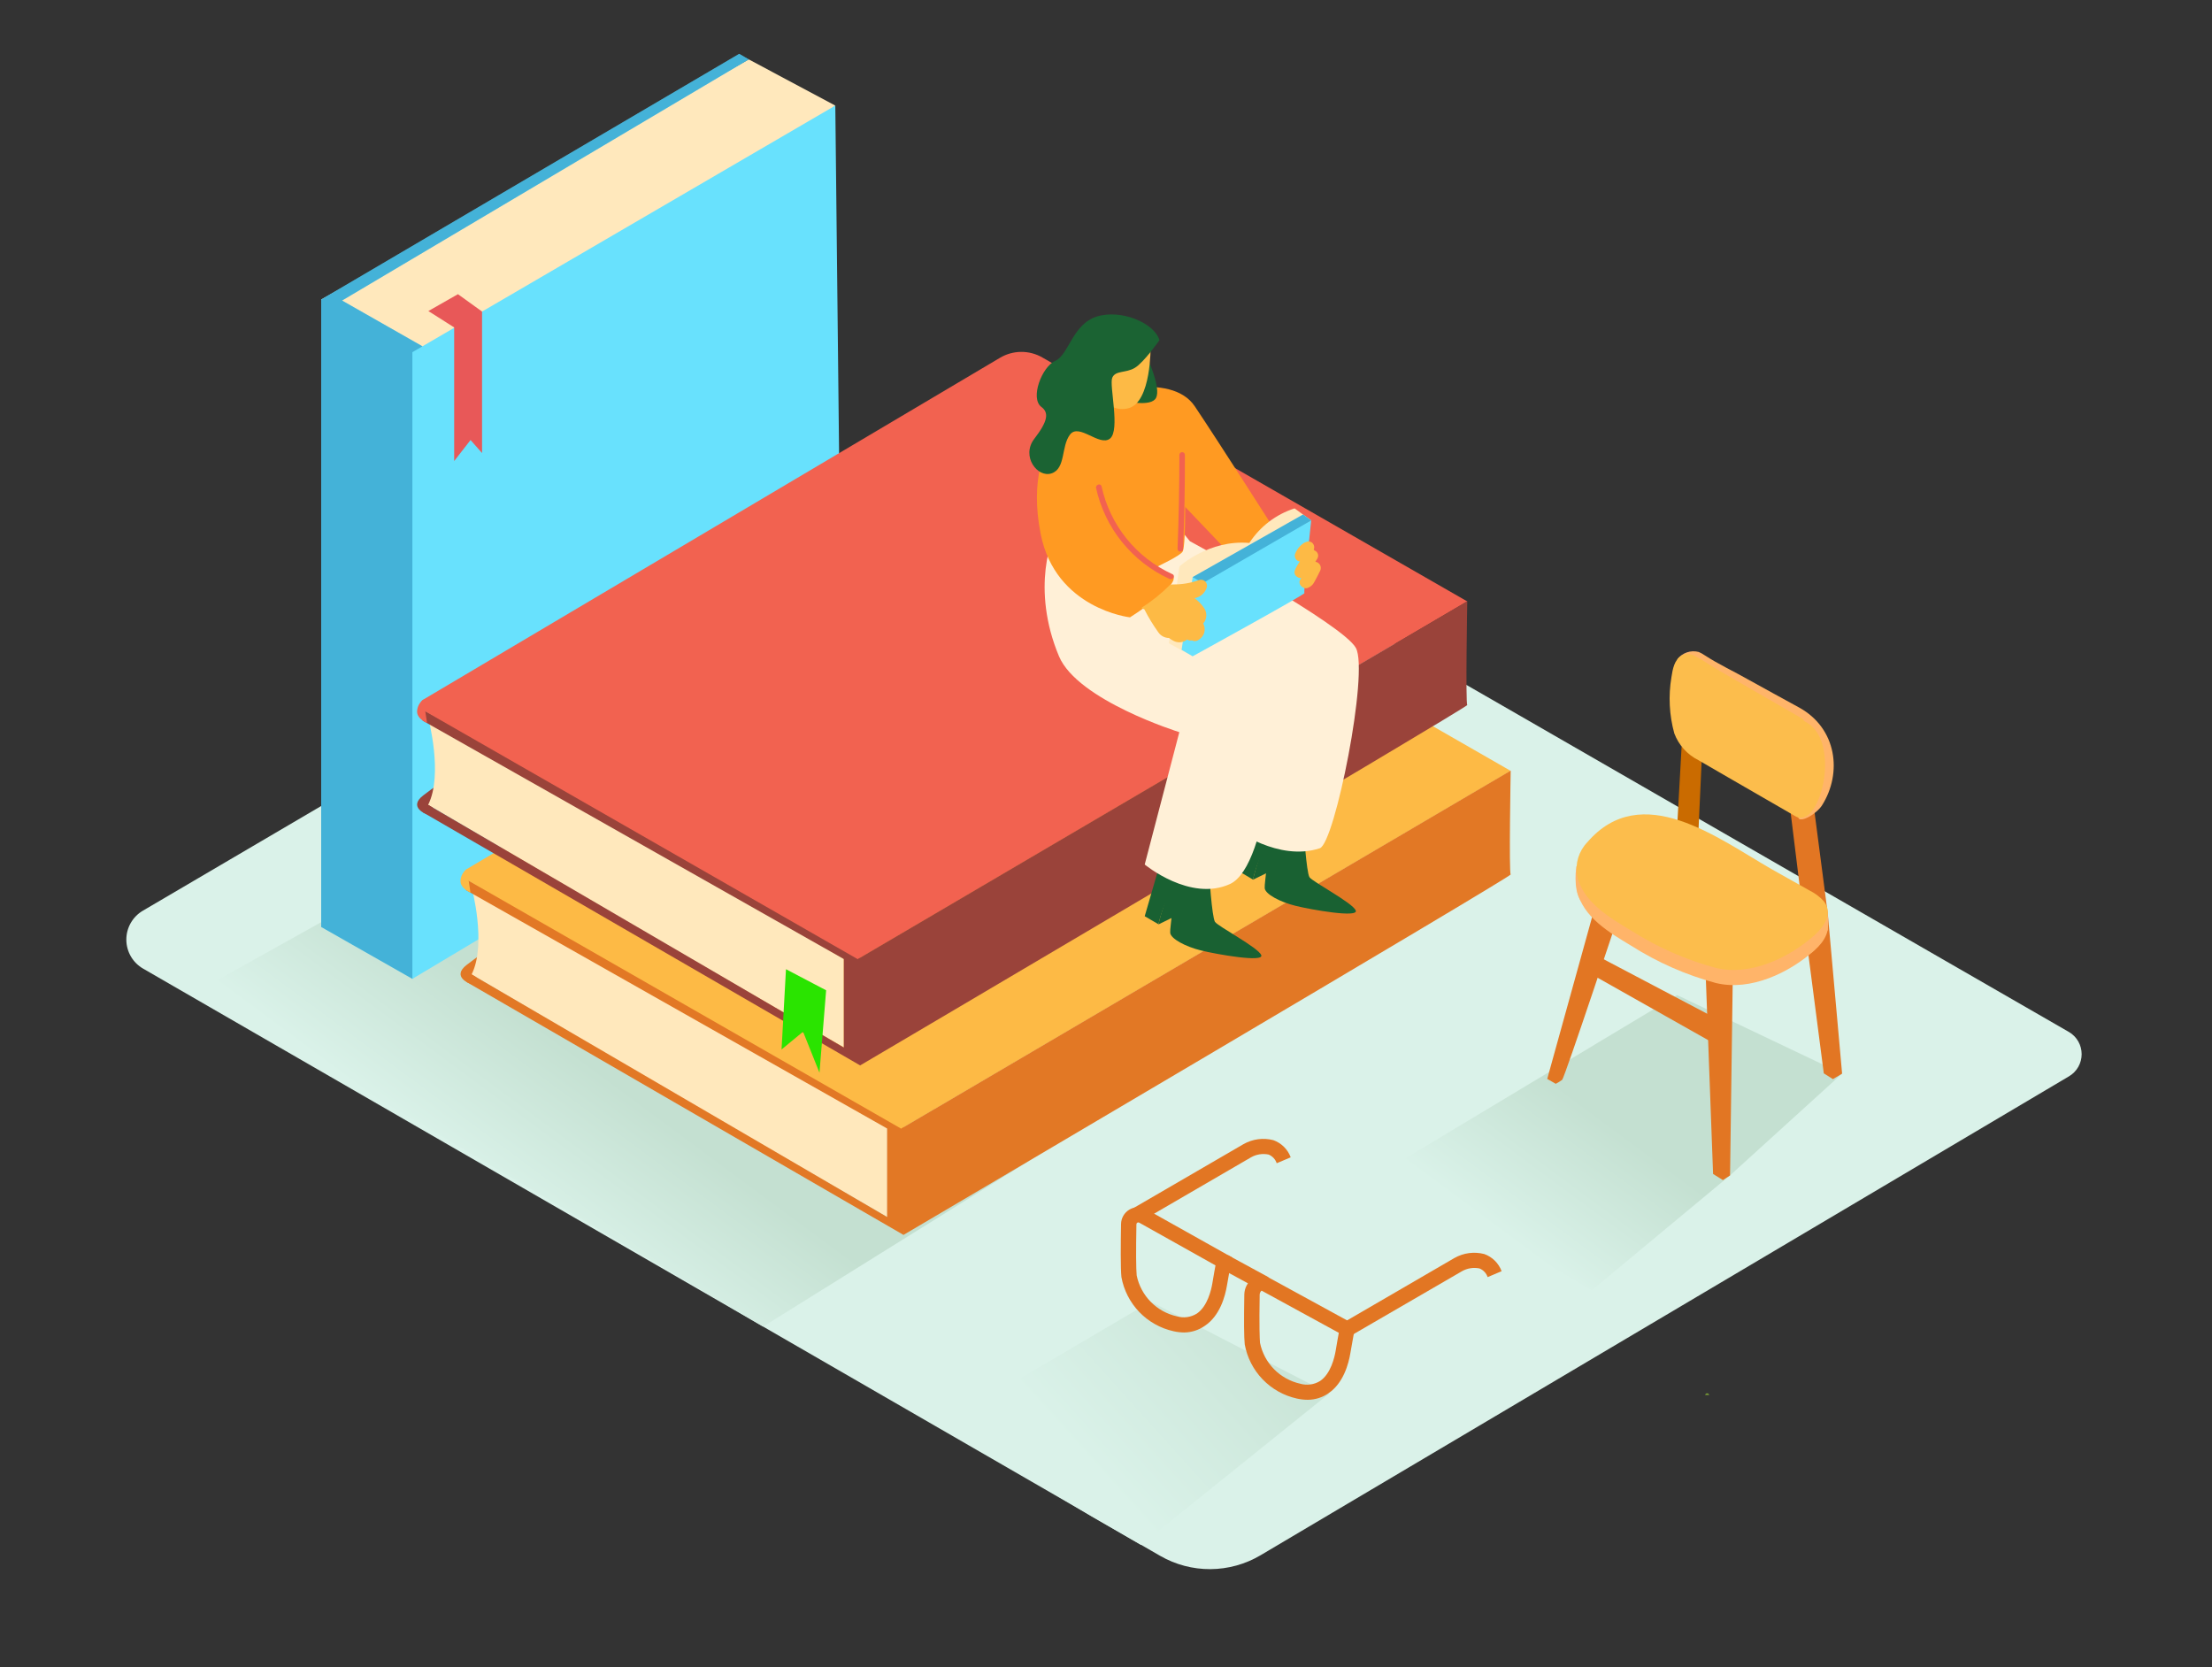 <svg width="264" height="199" viewBox="0 0 264 199" fill="none" xmlns="http://www.w3.org/2000/svg">
<rect x="0" y="0" width="264" height="199" fill="#333333" stroke="none"/>
<path d="M17.087 115.606L138.468 185.687C140.29 186.736 142.358 187.282 144.46 187.271C146.562 187.259 148.623 186.69 150.434 185.621L246.939 128.451C247.397 128.18 247.777 127.793 248.041 127.33C248.304 126.867 248.443 126.344 248.443 125.811C248.443 125.278 248.304 124.754 248.041 124.292C247.777 123.829 247.397 123.442 246.939 123.171C225.482 110.807 135.089 58.707 120.384 50.37C119.776 50.019 119.086 49.834 118.384 49.834C117.682 49.834 116.992 50.019 116.384 50.37L17.061 108.682C16.455 109.035 15.953 109.542 15.605 110.151C15.257 110.76 15.075 111.45 15.078 112.151C15.081 112.853 15.268 113.541 15.62 114.148C15.973 114.754 16.479 115.257 17.087 115.606Z" fill="#DAF2E9"/>
<path d="M137.326 155.349L112.649 169.871C112.649 169.871 116.186 172.604 130.324 181L136.178 184.38L158.618 166.327" fill="url(#paint0_linear_413_269)"/>
<path d="M200.165 118.761L165.422 139.633C165.422 139.633 175.837 145.574 189.974 153.996L206.474 140.28L219.846 128.134" fill="url(#paint1_linear_413_269)"/>
<path d="M54.325 101.13L23.496 118.339C23.496 118.339 76.956 149.924 91.073 158.326L122.852 138.524" fill="url(#paint2_linear_413_269)"/>
<path d="M89.364 7.089L99.693 12.6L71.485 39.169L46.609 46.984L38.333 35.749" fill="#FFE8BC"/>
<path d="M50.417 41.327L40.828 35.868L89.364 7.089L88.222 6.428L38.333 35.749V110.629L49.216 116.821L53.368 112.49" fill="#68E1FD"/>
<path opacity="0.42" d="M50.417 41.327L40.828 35.868L89.364 7.089L88.222 6.428L38.333 35.749V110.629L49.216 116.821L53.368 112.49" fill="#1371A5"/>
<path d="M99.693 12.6L49.216 42.033V116.821L100.492 86.173L99.693 12.6Z" fill="#68E1FD"/>
<path d="M51.124 37.122L54.206 39.076V55.024L56.16 52.515L57.532 54.067V37.182L54.655 35.109L51.124 37.122Z" fill="#E85858"/>
<path d="M56.285 117.434C56.041 117.434 53.863 116.563 55.697 115.157C56.915 114.211 58.189 113.34 59.512 112.55" fill="#E27825"/>
<path d="M56.285 105.876C56.285 105.876 58.12 112.669 56.285 116.292L81.226 130.96L105.897 145.237V134.676" fill="#FFE8BC"/>
<path d="M55.44 104.82C55.497 105.291 55.556 105.762 55.618 106.233L105.877 134.682V145.244L55.671 115.936C55.671 116.352 55.671 116.768 55.671 117.19L107.844 147.389V132.999L55.44 104.82Z" fill="#E27825"/>
<path d="M55.73 105.005L107.567 134.709L180.299 92.001L129.578 62.885C128.811 62.445 127.94 62.216 127.056 62.222C126.171 62.228 125.304 62.468 124.542 62.918L55.724 103.711C55.612 103.779 55.52 103.874 55.456 103.987C55.392 104.101 55.358 104.23 55.359 104.36C55.36 104.491 55.394 104.619 55.459 104.732C55.525 104.845 55.618 104.939 55.73 105.005Z" fill="#FDBA45"/>
<path d="M107.831 147.382C107.831 147.382 180.517 104.569 180.299 104.365C180.081 104.16 180.299 91.975 180.299 91.975L107.58 134.682L107.831 147.382Z" fill="#E27825"/>
<path d="M55.724 103.711C55.511 103.865 55.333 104.062 55.202 104.29C55.071 104.517 54.99 104.77 54.965 105.031C54.879 105.916 55.823 106.352 56.153 106.53" fill="#FDBA45"/>
<path d="M203.986 166.492C203.977 166.435 203.947 166.383 203.903 166.345C203.859 166.308 203.803 166.287 203.745 166.287C203.687 166.287 203.632 166.308 203.587 166.345C203.543 166.383 203.514 166.435 203.504 166.492" fill="#7A9F36"/>
<path d="M190.76 114.147L204.237 121.243L204.64 124.57L190.377 116.524" fill="#E27623"/>
<path d="M190.212 108.741L184.661 128.761L185.678 129.349C185.941 129.211 186.195 129.054 186.437 128.88C186.734 128.649 193.637 107.837 193.637 107.837" fill="#E27623"/>
<path d="M203.016 104.807L206.804 116.629L206.481 140.28L205.63 140.841L204.455 140.108L203.584 116.616L200.165 104.807" fill="#E27623"/>
<path d="M188.14 103.388C188.14 103.388 187.717 106.028 188.621 107.461C189.526 108.893 191.921 105.296 191.921 105.296" fill="#FFB469"/>
<path d="M200.699 89.097L200.165 98.675L202.673 99.975L203.141 89.711" fill="#CA6B00"/>
<path d="M216.46 96.147L218.15 109.091L219.853 128.134L218.757 128.788L217.668 128.101L215.239 109.388L213.609 96.147" fill="#E27623"/>
<path d="M214.757 97.764C215.464 97.982 216.982 96.866 217.437 96.147C219.925 92.233 219.206 86.906 214.731 84.444C212.751 83.348 210.698 82.252 208.725 81.143C206.969 80.14 205.115 79.288 203.445 78.199C203.224 78.045 202.987 77.915 202.739 77.81C202.276 77.686 201.786 77.702 201.332 77.857C200.879 78.013 200.481 78.299 200.191 78.681" fill="#FFB469"/>
<path d="M214.942 97.592C216.143 97.553 216.83 95.962 217.18 95.025C218.15 92.457 218.341 87.572 215.417 86.107C215.362 86.082 215.314 86.044 215.279 85.995C215.243 85.947 215.22 85.89 215.213 85.83L209.596 82.589L205.253 80.08C204.494 79.645 203.775 79.143 203.016 78.701C202.257 78.259 201.511 77.75 200.673 78.252C199.835 78.754 199.63 79.843 199.485 80.813C199.107 83.051 199.224 85.345 199.828 87.533C200.352 88.924 201.382 90.065 202.712 90.728L206.745 93.064L214.223 97.381C214.344 97.458 214.475 97.518 214.612 97.559C214.72 97.587 214.831 97.598 214.942 97.592Z" fill="#FCBD4C"/>
<path d="M215.761 107.962L215.992 108.094C216.625 108.406 217.193 108.833 217.668 109.355C218.803 110.781 217.708 112.405 216.579 113.401C213.536 116.108 208.923 118.319 204.798 117.322C201.227 116.361 197.822 114.863 194.7 112.88C192.119 111.329 188.892 109.454 188.219 106.279C188.101 105.569 188.15 104.841 188.363 104.153C188.577 103.466 188.947 102.837 189.446 102.319C195.921 94.813 205.036 101.856 211.438 105.533L215.761 107.962Z" fill="#FFB469"/>
<path d="M218.005 108.253C218.196 109.155 218.24 110.082 218.137 110.999C217.711 111.999 217.079 112.899 216.282 113.639C215.53 114.246 215.978 110.009 215.978 110.009" fill="#FFB469"/>
<path d="M215.761 106.16L215.992 106.292C216.625 106.603 217.193 107.031 217.668 107.553C218.803 108.979 217.708 110.603 216.579 111.599C213.536 114.306 208.923 116.517 204.798 115.52C201.227 114.559 197.822 113.061 194.7 111.078C192.119 109.527 188.892 107.652 188.219 104.477C188.101 103.767 188.15 103.039 188.363 102.351C188.577 101.664 188.947 101.035 189.446 100.517C195.921 93.011 205.036 100.054 211.438 103.731L215.761 106.16Z" fill="#FCBD4C"/>
<path d="M51.097 97.21C50.853 97.21 48.675 96.338 50.51 94.932C51.727 93.986 53.001 93.115 54.325 92.325" fill="#9A433A"/>
<path d="M51.097 85.638C51.097 85.638 52.932 92.43 51.097 96.054L76.039 110.721L100.709 124.999V114.438" fill="#FFE8BC"/>
<path d="M50.272 84.595C50.329 85.066 50.389 85.537 50.45 86.008L100.709 114.457V125.019L50.49 95.704C50.49 96.12 50.49 96.536 50.49 96.959L102.663 127.157V112.774L50.272 84.595Z" fill="#9A433A"/>
<path d="M50.549 84.78L102.386 114.484L175.118 71.777L124.397 42.66C123.629 42.22 122.759 41.991 121.874 41.997C120.99 42.003 120.123 42.243 119.361 42.693L50.543 83.48C50.429 83.547 50.336 83.642 50.271 83.756C50.206 83.871 50.172 84 50.172 84.132C50.173 84.263 50.208 84.393 50.275 84.506C50.341 84.62 50.435 84.715 50.549 84.78Z" fill="#F26250"/>
<path d="M102.65 127.157C102.65 127.157 175.336 84.318 175.118 84.14C174.9 83.962 175.118 71.75 175.118 71.75L102.386 114.457L102.65 127.157Z" fill="#9A433A"/>
<path d="M50.543 83.48C50.33 83.633 50.152 83.83 50.021 84.058C49.89 84.286 49.809 84.539 49.784 84.8C49.698 85.684 50.642 86.12 50.972 86.298" fill="#F26250"/>
<path d="M93.806 115.672L93.278 125.25L95.845 123.131L97.805 128.022L98.597 118.187L93.806 115.672Z" fill="#2AE400"/>
<path d="M141.365 159.026C140.921 159.025 140.478 158.974 140.045 158.874C138.491 158.528 137.074 157.73 135.97 156.582C134.867 155.434 134.126 153.986 133.841 152.419C133.729 151.376 133.756 148.399 133.795 146.082C133.801 145.735 133.895 145.396 134.068 145.095C134.241 144.795 134.488 144.544 134.785 144.366C135.082 144.187 135.42 144.088 135.767 144.076C136.113 144.065 136.457 144.141 136.765 144.3L147.088 150.089L146.923 150.749C146.923 150.749 146.784 151.343 146.441 153.389C146.223 154.709 145.603 157.02 143.801 158.227C143.087 158.731 142.239 159.009 141.365 159.026ZM135.861 145.891C135.819 145.89 135.778 145.902 135.742 145.924C135.708 145.942 135.68 145.97 135.66 146.004C135.64 146.038 135.63 146.076 135.63 146.115C135.571 149.31 135.584 151.481 135.663 152.221C135.906 153.409 136.488 154.502 137.338 155.368C138.188 156.233 139.271 156.834 140.455 157.099C140.854 157.216 141.273 157.247 141.685 157.19C142.096 157.133 142.491 156.989 142.844 156.769C144.111 155.911 144.566 153.944 144.698 153.132C144.863 152.122 144.989 151.448 145.068 151.019L135.96 145.917C135.929 145.901 135.896 145.892 135.861 145.891Z" fill="#E27623"/>
<path d="M156.083 167.059C155.639 167.058 155.196 167.007 154.763 166.908C153.209 166.561 151.792 165.763 150.688 164.615C149.585 163.467 148.844 162.019 148.559 160.452C148.467 159.6 148.454 157.647 148.507 154.511C148.512 154.108 148.617 153.712 148.813 153.36C149.009 153.007 149.289 152.709 149.629 152.491C149.883 152.333 150.175 152.244 150.475 152.232C150.774 152.221 151.072 152.287 151.338 152.425L161.819 158.155L161.654 158.815C161.654 158.815 161.515 159.409 161.172 161.455C160.954 162.775 160.334 165.086 158.532 166.294C157.811 166.788 156.958 167.055 156.083 167.059ZM150.566 154.029C150.496 154.09 150.44 154.166 150.402 154.25C150.363 154.334 150.342 154.425 150.341 154.518C150.275 158.313 150.341 159.739 150.381 160.261C150.624 161.449 151.206 162.542 152.056 163.408C152.906 164.273 153.989 164.874 155.173 165.139C155.572 165.255 155.991 165.286 156.403 165.229C156.814 165.173 157.209 165.029 157.562 164.808C158.829 163.95 159.284 161.983 159.416 161.171C159.581 160.168 159.707 159.501 159.786 159.066L150.566 154.029Z" fill="#E27623"/>
<path d="M161.271 159.383L160.38 157.812L173.58 150.141C174.663 149.524 175.944 149.353 177.151 149.666C177.623 149.836 178.053 150.107 178.41 150.461C178.767 150.814 179.042 151.241 179.216 151.712L177.547 152.419C177.469 152.185 177.342 151.971 177.173 151.792C177.004 151.613 176.798 151.473 176.57 151.382C175.86 151.239 175.122 151.356 174.491 151.712L161.271 159.383Z" fill="#E27623"/>
<path d="M136.118 145.792L135.208 144.221L148.408 136.55C149.491 135.933 150.772 135.762 151.978 136.075C152.451 136.245 152.881 136.516 153.238 136.87C153.594 137.223 153.87 137.65 154.044 138.121L152.374 138.828C152.297 138.595 152.171 138.382 152.003 138.203C151.836 138.024 151.631 137.883 151.404 137.791C150.69 137.644 149.946 137.761 149.312 138.121L136.118 145.792Z" fill="#E27623"/>
<path d="M146.537 149.785L145.669 151.38L150.516 154.017L151.383 152.423L146.537 149.785Z" fill="#E27623"/>
<path d="M138.257 110.325L140.738 109.117C140.738 109.117 140.936 106.939 140.078 106.477C139.22 106.015 138.257 110.325 138.257 110.325Z" fill="#196132"/>
<path d="M144.296 104.121C144.296 104.121 144.639 109.474 145.009 110.022C145.378 110.57 150.137 113.065 150.526 113.982C150.916 114.9 145.246 113.903 143.345 113.434C141.445 112.966 139.729 112.028 139.663 111.329C139.597 110.629 140.323 107.032 139.663 107.111C139.003 107.19 138.257 110.299 138.257 110.299L136.62 109.348L140.263 96.807" fill="#196132"/>
<path d="M149.536 104.992L152.018 103.784C152.018 103.784 152.216 101.606 151.358 101.144C150.5 100.682 149.536 104.992 149.536 104.992Z" fill="#196132"/>
<path d="M155.575 98.794C155.575 98.794 155.918 104.147 156.288 104.695C156.658 105.243 161.416 107.738 161.806 108.655C162.195 109.573 156.526 108.576 154.625 108.107C152.724 107.639 151.008 106.702 150.942 106.002C150.876 105.302 151.602 101.705 150.942 101.784C150.282 101.863 149.536 104.972 149.536 104.972L147.893 103.995L151.536 91.454" fill="#196132"/>
<path d="M137.122 58.634C136.25 59.473 134.211 71.13 135.571 76.727C136.93 82.325 150.526 84.648 150.526 84.648L147.332 98.912C147.332 98.912 152.539 102.873 157.516 101.236C159.311 100.655 163.403 80.173 161.819 77.321C160.235 74.47 142.019 64.595 142.019 64.595" fill="#FFF0D7"/>
<path d="M126.39 62.885C125.519 63.724 123.011 70.278 126.39 78.325C128.621 83.605 140.752 87.381 140.752 87.381L136.62 103.177C136.62 103.177 142.052 107.678 146.804 105.5C151.556 103.322 152.889 83.915 151.305 81.077C149.721 78.239 133.94 68.179 133.94 68.179" fill="#FFF0D7"/>
<path d="M130.68 47.208C130.68 47.208 121.684 50.944 124.199 63.71C125.968 72.688 134.864 73.678 134.864 73.678C134.864 73.678 140.692 70.007 140.039 68.78L132.119 64.654L141.088 60.12L147.563 66.912L152.183 63.308C152.183 63.308 145.504 52.826 142.6 48.495C139.696 44.165 130.68 47.208 130.68 47.208Z" fill="#FF9A22"/>
<path d="M142.342 68.879L140.758 67.605C140.758 67.605 144.289 64.377 149.107 64.799C150.378 62.843 152.285 61.386 154.506 60.674L156.486 62.106" fill="#FFE8BC"/>
<path d="M140.758 67.605L139.504 76.773L142.336 78.325L144.566 69.948" fill="#FFE8BC"/>
<path d="M142.342 68.879L141.022 77.559L142.342 78.325C142.342 78.325 155.813 70.918 155.681 70.786C155.549 70.654 156.493 62.113 156.493 62.113" fill="#68E1FD"/>
<path d="M155.516 61.407L142.336 68.879L143.576 69.579L156.493 62.106L155.516 61.407Z" fill="#68E1FD"/>
<path opacity="0.42" d="M155.516 61.407L142.336 68.879L143.576 69.579L156.493 62.106L155.516 61.407Z" fill="#1371A5"/>
<path d="M144.032 70.087C144.064 69.965 144.063 69.838 144.03 69.717C143.997 69.596 143.933 69.485 143.844 69.396C143.756 69.308 143.645 69.243 143.524 69.211C143.403 69.178 143.275 69.177 143.154 69.209C142.128 69.588 141.04 69.771 139.946 69.75C139.829 69.746 139.713 69.773 139.61 69.829C138.582 70.862 137.442 71.776 136.211 72.555L136.58 72.727C137.069 73.685 137.63 74.606 138.257 75.48C138.399 75.682 138.588 75.847 138.807 75.962C139.027 76.077 139.27 76.138 139.517 76.14C139.68 76.263 139.852 76.373 140.032 76.47C140.29 76.613 140.585 76.676 140.879 76.65C141.174 76.624 141.453 76.511 141.682 76.325C141.853 76.432 142.059 76.47 142.256 76.43C142.385 76.496 142.53 76.524 142.674 76.51C142.818 76.496 142.955 76.441 143.068 76.351C143.392 76.16 143.629 75.851 143.729 75.489C143.829 75.127 143.783 74.74 143.603 74.41C143.832 74.147 143.963 73.812 143.973 73.463C143.983 73.113 143.87 72.772 143.656 72.496C143.358 72.069 142.99 71.696 142.567 71.394C142.908 71.334 143.227 71.18 143.486 70.949C143.744 70.718 143.934 70.42 144.032 70.087Z" fill="#FDBA45"/>
<path d="M156.988 67.044C157.067 66.925 157.139 66.8 157.212 66.681C157.267 66.598 157.302 66.503 157.315 66.404C157.329 66.306 157.319 66.205 157.288 66.111C157.257 66.016 157.205 65.93 157.136 65.858C157.067 65.787 156.982 65.731 156.889 65.697L156.79 65.605C156.859 65.445 156.868 65.264 156.815 65.098C156.761 64.931 156.649 64.79 156.499 64.701C156.397 64.649 156.284 64.622 156.169 64.622C156.055 64.622 155.941 64.649 155.839 64.701C155.777 64.716 155.716 64.74 155.661 64.773C155.155 65.094 154.768 65.571 154.559 66.133C154.517 66.285 154.527 66.446 154.587 66.592C154.646 66.737 154.753 66.859 154.889 66.938C154.967 66.979 155.052 67.006 155.14 67.017C154.888 67.346 154.683 67.708 154.532 68.093C154.348 68.595 154.862 69.037 155.318 68.991L155.212 69.136C154.816 69.651 155.47 70.344 156.017 70.186C156.212 70.121 156.391 70.016 156.543 69.879C156.695 69.742 156.817 69.574 156.902 69.387C157.133 68.965 157.357 68.542 157.562 68.113C157.614 68.007 157.64 67.889 157.638 67.77C157.636 67.652 157.606 67.535 157.55 67.431C157.494 67.326 157.413 67.237 157.315 67.169C157.218 67.102 157.105 67.059 156.988 67.044Z" fill="#FDBA45"/>
<path d="M141.405 56.859C141.405 56.859 141.623 64.951 141.141 65.836C140.659 66.72 132.112 70.351 132.112 70.351L126.832 63.684L141.405 56.859Z" fill="#FF9A22"/>
<path d="M137.056 43.01C137.056 43.01 138.56 46.311 137.98 47.472C137.399 48.634 134.231 47.842 134.231 47.842" fill="#1B6333"/>
<path d="M137.326 41.334C137.326 41.334 137.419 48 134.686 48.72C131.954 49.439 130.502 46.08 130.502 46.08C130.502 46.08 129.947 41.578 130.832 40.634C131.716 39.69 135.881 39.432 137.326 41.334Z" fill="#FDBA45"/>
<path d="M138.382 40.594C138.382 40.594 136.541 43.235 135.452 43.895C134.363 44.555 133.129 44.179 132.746 45.083C132.363 45.987 133.729 51.347 132.475 52.344C131.221 53.34 128.779 50.449 127.703 51.868C126.628 53.288 127.208 55.902 125.519 56.489C123.829 57.077 121.836 54.449 123.446 52.364C125.057 50.278 125.215 49.255 124.291 48.568C122.912 47.545 124.337 43.776 125.948 43.063C127.558 42.35 127.994 38.693 130.891 37.782C133.789 36.871 137.755 38.528 138.382 40.594Z" fill="#1B6333"/>
<path d="M140.758 54.291C140.758 58.023 140.686 61.763 140.54 65.512C140.54 65.935 141.2 65.935 141.2 65.512C141.354 61.781 141.427 58.04 141.418 54.291C141.418 54.203 141.383 54.12 141.322 54.058C141.26 53.996 141.176 53.961 141.088 53.961C141.001 53.961 140.917 53.996 140.855 54.058C140.793 54.12 140.758 54.203 140.758 54.291Z" fill="#F26250"/>
<path d="M139.92 68.522C137.795 67.554 135.925 66.104 134.459 64.287C132.992 62.469 131.97 60.335 131.472 58.053C131.38 57.638 130.746 57.816 130.812 58.232C131.332 60.599 132.395 62.812 133.918 64.698C135.44 66.583 137.379 68.089 139.583 69.097C139.993 69.268 140.329 68.701 139.92 68.522Z" fill="#F26250"/>
<defs>
<linearGradient id="paint0_linear_413_269" x1="129.169" y1="173.904" x2="155.004" y2="150.587" gradientUnits="userSpaceOnUse">
<stop stop-color="#DAF2E9"/>
<stop offset="1" stop-color="#C4E0D1"/>
</linearGradient>
<linearGradient id="paint1_linear_413_269" x1="181.48" y1="148.953" x2="192.405" y2="134.208" gradientUnits="userSpaceOnUse">
<stop stop-color="#DAF2E9"/>
<stop offset="1" stop-color="#C4E0D1"/>
</linearGradient>
<linearGradient id="paint2_linear_413_269" x1="61.67" y1="143.963" x2="72.932" y2="128.763" gradientUnits="userSpaceOnUse">
<stop stop-color="#DAF2E9"/>
<stop offset="1" stop-color="#C4E0D1"/>
</linearGradient>
</defs>
</svg>
